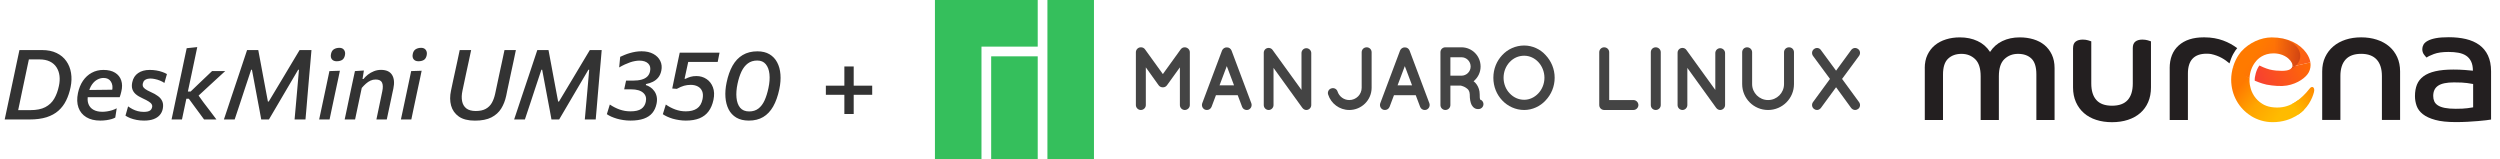 <svg width="565" height="36" viewBox="0 0 565 36" fill="none" xmlns="http://www.w3.org/2000/svg">
<g clip-path="url(#clip0_3358_11718)">
<path d="M1.06 27C1.244 26.149 1.42 25.324 1.588 24.525C1.757 23.718 1.948 22.824 2.16 21.841L3.271 16.594C3.484 15.582 3.678 14.662 3.854 13.833C4.03 13.004 4.21 12.165 4.393 11.314C4.951 11.314 5.508 11.314 6.065 11.314C6.63 11.314 7.198 11.314 7.77 11.314C8.342 11.314 8.922 11.314 9.508 11.314C10.784 11.314 11.88 11.538 12.797 11.985C13.714 12.425 14.444 13.034 14.986 13.811C15.536 14.588 15.892 15.479 16.053 16.484C16.222 17.489 16.189 18.559 15.954 19.696C15.727 20.811 15.389 21.819 14.942 22.721C14.502 23.616 13.923 24.382 13.204 25.02C12.486 25.658 11.591 26.149 10.52 26.494C9.45 26.831 8.163 27 6.659 27C5.948 27 5.281 27 4.657 27C4.041 27 3.44 27 2.853 27C2.274 27 1.676 27 1.06 27ZM4.107 24.888H6.879C8.258 24.888 9.376 24.664 10.234 24.217C11.1 23.762 11.771 23.128 12.247 22.314C12.731 21.493 13.087 20.528 13.314 19.421C13.49 18.614 13.534 17.852 13.446 17.133C13.358 16.414 13.134 15.776 12.775 15.219C12.416 14.654 11.914 14.214 11.268 13.899C10.63 13.584 9.838 13.426 8.892 13.426H6.527C6.403 14.005 6.278 14.585 6.153 15.164C6.036 15.743 5.9 16.389 5.746 17.1L4.866 21.258C4.727 21.955 4.595 22.593 4.47 23.172C4.353 23.751 4.232 24.323 4.107 24.888ZM22.661 27.253C21.4 27.253 20.347 26.996 19.504 26.483C18.661 25.97 18.07 25.247 17.733 24.316C17.396 23.377 17.359 22.277 17.623 21.016C17.843 19.967 18.217 19.051 18.745 18.266C19.28 17.481 19.94 16.876 20.725 16.451C21.51 16.018 22.393 15.802 23.376 15.802C24.454 15.802 25.334 16.015 26.016 16.44C26.698 16.865 27.16 17.448 27.402 18.189C27.644 18.93 27.648 19.773 27.413 20.719C27.369 20.932 27.314 21.144 27.248 21.357C27.182 21.57 27.116 21.771 27.05 21.962L25.158 21.115C25.195 21.012 25.228 20.91 25.257 20.807C25.286 20.697 25.312 20.594 25.334 20.499C25.51 19.7 25.426 19.021 25.081 18.464C24.736 17.899 24.179 17.617 23.409 17.617C22.918 17.617 22.445 17.742 21.99 17.991C21.535 18.233 21.132 18.607 20.78 19.113C20.428 19.619 20.164 20.261 19.988 21.038L19.911 21.412C19.742 22.233 19.768 22.93 19.988 23.502C20.208 24.074 20.586 24.51 21.121 24.811C21.664 25.112 22.331 25.262 23.123 25.262C23.46 25.262 23.82 25.233 24.201 25.174C24.59 25.115 24.971 25.027 25.345 24.91C25.719 24.793 26.064 24.646 26.379 24.47L26.049 26.571C25.866 26.681 25.602 26.791 25.257 26.901C24.912 27.004 24.516 27.088 24.069 27.154C23.622 27.22 23.152 27.253 22.661 27.253ZM18.36 21.962L18.58 20.356L25.906 20.268L27.27 20.851L27.05 21.962H18.36ZM32.557 27.253C31.949 27.253 31.384 27.202 30.863 27.099C30.343 26.996 29.873 26.864 29.456 26.703C29.038 26.534 28.671 26.347 28.355 26.142L28.95 24.041C29.258 24.268 29.595 24.477 29.962 24.668C30.328 24.859 30.721 25.009 31.139 25.119C31.564 25.229 32.019 25.284 32.502 25.284C32.81 25.284 33.089 25.258 33.339 25.207C33.595 25.156 33.812 25.06 33.987 24.921C34.171 24.782 34.295 24.576 34.361 24.305C34.435 24.041 34.413 23.803 34.295 23.59C34.185 23.377 33.962 23.165 33.624 22.952C33.294 22.739 32.833 22.497 32.239 22.226C31.601 21.94 31.087 21.632 30.698 21.302C30.31 20.965 30.046 20.576 29.907 20.136C29.767 19.689 29.764 19.168 29.895 18.574C30.086 17.672 30.526 16.986 31.215 16.517C31.905 16.04 32.774 15.802 33.822 15.802C34.358 15.802 34.864 15.842 35.34 15.923C35.825 16.004 36.268 16.117 36.672 16.264C37.075 16.403 37.427 16.561 37.727 16.737L37.156 18.75C36.862 18.537 36.525 18.358 36.144 18.211C35.77 18.057 35.395 17.943 35.022 17.87C34.648 17.789 34.321 17.749 34.042 17.749C33.808 17.749 33.569 17.775 33.328 17.826C33.086 17.877 32.869 17.984 32.678 18.145C32.488 18.306 32.356 18.545 32.282 18.86C32.224 19.095 32.227 19.311 32.294 19.509C32.367 19.707 32.535 19.905 32.8 20.103C33.063 20.301 33.463 20.521 33.998 20.763C34.695 21.064 35.271 21.386 35.725 21.731C36.188 22.076 36.51 22.479 36.694 22.941C36.884 23.396 36.913 23.953 36.782 24.613C36.672 25.148 36.444 25.614 36.099 26.01C35.755 26.406 35.285 26.714 34.691 26.934C34.105 27.147 33.394 27.253 32.557 27.253ZM46.12 27C45.768 26.516 45.416 26.036 45.064 25.559C44.712 25.075 44.356 24.595 43.997 24.118L42.677 22.314H41.885L42.226 20.686H43.084L44.778 19.058C45.306 18.559 45.831 18.061 46.351 17.562C46.879 17.056 47.404 16.557 47.924 16.066H50.894C50.19 16.711 49.486 17.357 48.782 18.002C48.086 18.647 47.382 19.296 46.67 19.949L44.624 21.841L44.272 20.752L45.944 23.084C46.443 23.729 46.941 24.382 47.44 25.042C47.939 25.702 48.43 26.355 48.914 27H46.12ZM38.772 27C38.941 26.201 39.106 25.427 39.267 24.679C39.428 23.924 39.601 23.102 39.784 22.215L41.082 16.143C41.273 15.226 41.46 14.335 41.643 13.47C41.834 12.597 42.017 11.739 42.193 10.896L44.58 10.643C44.397 11.53 44.21 12.421 44.019 13.316C43.828 14.211 43.63 15.153 43.425 16.143L42.05 22.622C41.882 23.421 41.724 24.166 41.577 24.855C41.431 25.537 41.28 26.252 41.126 27H38.772ZM50.602 27C50.88 26.171 51.159 25.339 51.438 24.503C51.716 23.667 52.013 22.772 52.329 21.819L54.078 16.605C54.393 15.652 54.69 14.757 54.969 13.921C55.247 13.078 55.537 12.209 55.838 11.314H58.368C58.566 12.377 58.756 13.393 58.94 14.361C59.123 15.329 59.303 16.297 59.479 17.265L60.546 22.952H60.733L64.154 17.254C64.726 16.286 65.301 15.322 65.881 14.361C66.46 13.4 67.069 12.385 67.707 11.314H70.391C70.317 12.194 70.244 13.056 70.171 13.899C70.097 14.735 70.017 15.637 69.929 16.605L69.478 21.852C69.404 22.798 69.331 23.678 69.258 24.492C69.184 25.306 69.111 26.142 69.038 27H66.574C66.691 25.717 66.801 24.492 66.904 23.326C67.006 22.16 67.102 21.082 67.19 20.092L67.564 15.758H67.388L64.649 20.411C63.981 21.548 63.314 22.684 62.647 23.821C61.987 24.95 61.363 26.01 60.777 27H59.039C58.929 26.369 58.804 25.687 58.665 24.954C58.525 24.213 58.382 23.458 58.236 22.688C58.096 21.918 57.957 21.174 57.818 20.455L56.938 15.758H56.762L55.321 20.092C54.991 21.104 54.635 22.186 54.254 23.337C53.872 24.488 53.465 25.709 53.033 27H50.602ZM72.128 27C72.297 26.201 72.462 25.431 72.623 24.69C72.784 23.942 72.96 23.113 73.151 22.204L73.382 21.115C73.529 20.426 73.661 19.802 73.778 19.245C73.895 18.68 74.009 18.141 74.119 17.628C74.229 17.115 74.339 16.594 74.449 16.066L76.814 15.989C76.704 16.539 76.594 17.071 76.484 17.584C76.374 18.097 76.257 18.64 76.132 19.212C76.015 19.777 75.879 20.411 75.725 21.115L75.494 22.204C75.303 23.113 75.127 23.942 74.966 24.69C74.812 25.431 74.651 26.201 74.482 27H72.128ZM76.077 13.844C75.608 13.844 75.252 13.697 75.01 13.404C74.768 13.111 74.702 12.7 74.812 12.172C74.915 11.681 75.135 11.332 75.472 11.127C75.817 10.914 76.227 10.808 76.704 10.808C77.181 10.808 77.533 10.969 77.76 11.292C77.987 11.607 78.053 12.003 77.958 12.48C77.848 13.001 77.628 13.36 77.298 13.558C76.968 13.749 76.561 13.844 76.077 13.844ZM77.895 27C78.064 26.201 78.229 25.427 78.39 24.679C78.552 23.924 78.724 23.099 78.907 22.204L79.138 21.104C79.299 20.371 79.468 19.579 79.644 18.728C79.828 17.87 80.018 16.983 80.216 16.066L82.24 15.934L81.932 17.848H82.152C82.416 17.511 82.746 17.184 83.142 16.869C83.546 16.554 83.996 16.297 84.495 16.099C85.001 15.894 85.537 15.791 86.101 15.791C87.304 15.791 88.14 16.172 88.609 16.935C89.079 17.698 89.174 18.732 88.895 20.037C88.829 20.345 88.756 20.679 88.675 21.038C88.602 21.397 88.521 21.786 88.433 22.204C88.243 23.106 88.067 23.931 87.905 24.679C87.744 25.427 87.579 26.201 87.41 27H85.067C85.236 26.193 85.397 25.423 85.551 24.69C85.705 23.957 85.87 23.168 86.046 22.325L86.398 20.62C86.574 19.791 86.556 19.142 86.343 18.673C86.13 18.204 85.647 17.969 84.891 17.969C84.473 17.969 84.085 18.053 83.725 18.222C83.366 18.391 83.025 18.618 82.702 18.904C82.379 19.19 82.064 19.513 81.756 19.872L81.239 22.314C81.063 23.165 80.894 23.96 80.733 24.701C80.579 25.434 80.418 26.201 80.249 27H77.895ZM90.605 27C90.773 26.201 90.938 25.431 91.1 24.69C91.261 23.942 91.437 23.113 91.627 22.204L91.859 21.115C92.005 20.426 92.137 19.802 92.254 19.245C92.372 18.68 92.486 18.141 92.596 17.628C92.706 17.115 92.816 16.594 92.925 16.066L95.29 15.989C95.18 16.539 95.07 17.071 94.96 17.584C94.85 18.097 94.733 18.64 94.609 19.212C94.491 19.777 94.356 20.411 94.201 21.115L93.971 22.204C93.78 23.113 93.604 23.942 93.442 24.69C93.288 25.431 93.127 26.201 92.959 27H90.605ZM94.553 13.844C94.084 13.844 93.728 13.697 93.487 13.404C93.245 13.111 93.178 12.7 93.288 12.172C93.391 11.681 93.611 11.332 93.948 11.127C94.293 10.914 94.704 10.808 95.18 10.808C95.657 10.808 96.009 10.969 96.237 11.292C96.464 11.607 96.53 12.003 96.434 12.48C96.325 13.001 96.105 13.36 95.775 13.558C95.445 13.749 95.037 13.844 94.553 13.844ZM107.337 27.264C105.789 27.264 104.576 26.956 103.696 26.34C102.816 25.717 102.233 24.892 101.947 23.865C101.668 22.838 101.661 21.713 101.925 20.488C101.983 20.202 102.057 19.854 102.145 19.443C102.233 19.032 102.328 18.581 102.431 18.09C102.541 17.599 102.651 17.096 102.761 16.583C102.981 15.586 103.179 14.676 103.355 13.855C103.531 13.026 103.71 12.179 103.894 11.314H106.479C106.295 12.179 106.116 13.023 105.94 13.844C105.764 14.665 105.566 15.578 105.346 16.583L104.51 20.532C104.326 21.39 104.301 22.164 104.433 22.853C104.565 23.542 104.88 24.089 105.379 24.492C105.885 24.888 106.6 25.086 107.524 25.086C108.448 25.086 109.199 24.925 109.779 24.602C110.365 24.279 110.824 23.828 111.154 23.249C111.484 22.662 111.733 21.98 111.902 21.203L112.881 16.594C113.101 15.597 113.299 14.684 113.475 13.855C113.651 13.019 113.83 12.172 114.014 11.314H116.588C116.412 12.172 116.236 13.015 116.06 13.844C115.884 14.665 115.686 15.582 115.466 16.594C115.334 17.247 115.194 17.903 115.048 18.563C114.908 19.216 114.78 19.813 114.663 20.356C114.553 20.899 114.465 21.331 114.399 21.654C114.171 22.725 113.797 23.682 113.277 24.525C112.756 25.368 112.019 26.036 111.066 26.527C110.112 27.018 108.869 27.264 107.337 27.264ZM116.194 27C116.472 26.171 116.751 25.339 117.03 24.503C117.308 23.667 117.605 22.772 117.921 21.819L119.67 16.605C119.985 15.652 120.282 14.757 120.561 13.921C120.839 13.078 121.129 12.209 121.43 11.314H123.96C124.158 12.377 124.348 13.393 124.532 14.361C124.715 15.329 124.895 16.297 125.071 17.265L126.138 22.952H126.325L129.746 17.254C130.318 16.286 130.893 15.322 131.473 14.361C132.052 13.4 132.661 12.385 133.299 11.314H135.983C135.909 12.194 135.836 13.056 135.763 13.899C135.689 14.735 135.609 15.637 135.521 16.605L135.07 21.852C134.996 22.798 134.923 23.678 134.85 24.492C134.776 25.306 134.703 26.142 134.63 27H132.166C132.283 25.717 132.393 24.492 132.496 23.326C132.598 22.16 132.694 21.082 132.782 20.092L133.156 15.758H132.98L130.241 20.411C129.573 21.548 128.906 22.684 128.239 23.821C127.579 24.95 126.955 26.01 126.369 27H124.631C124.521 26.369 124.396 25.687 124.257 24.954C124.117 24.213 123.974 23.458 123.828 22.688C123.688 21.918 123.549 21.174 123.41 20.455L122.53 15.758H122.354L120.913 20.092C120.583 21.104 120.227 22.186 119.846 23.337C119.464 24.488 119.057 25.709 118.625 27H116.194ZM142.472 27.253C141.929 27.253 141.397 27.213 140.877 27.132C140.356 27.059 139.861 26.952 139.392 26.813C138.93 26.674 138.508 26.52 138.127 26.351C137.745 26.175 137.419 25.992 137.148 25.801L137.819 23.623C138.163 23.858 138.523 24.07 138.897 24.261C139.271 24.452 139.652 24.617 140.041 24.756C140.429 24.888 140.829 24.991 141.24 25.064C141.65 25.13 142.068 25.163 142.494 25.163C143.572 25.163 144.378 24.98 144.914 24.613C145.456 24.246 145.801 23.715 145.948 23.018C146.138 22.167 145.944 21.485 145.365 20.972C144.785 20.451 143.872 20.191 142.626 20.191C142.369 20.191 142.112 20.191 141.856 20.191C141.599 20.191 141.335 20.191 141.064 20.191L141.493 18.222C141.735 18.222 141.977 18.222 142.219 18.222C142.468 18.222 142.714 18.222 142.956 18.222C143.784 18.222 144.47 18.145 145.013 17.991C145.563 17.83 145.992 17.595 146.3 17.287C146.608 16.979 146.809 16.598 146.905 16.143C147.073 15.38 146.934 14.783 146.487 14.35C146.039 13.917 145.376 13.701 144.496 13.701C144.188 13.701 143.858 13.734 143.506 13.8C143.161 13.859 142.794 13.954 142.406 14.086C142.024 14.218 141.625 14.379 141.207 14.57C140.796 14.761 140.371 14.984 139.931 15.241L140.162 12.843C140.484 12.689 140.829 12.539 141.196 12.392C141.57 12.238 141.962 12.102 142.373 11.985C142.783 11.868 143.205 11.772 143.638 11.699C144.078 11.626 144.529 11.589 144.991 11.589C146.039 11.589 146.927 11.787 147.653 12.183C148.379 12.579 148.903 13.111 149.226 13.778C149.548 14.438 149.625 15.171 149.457 15.978C149.325 16.601 149.09 17.118 148.753 17.529C148.423 17.932 148.019 18.251 147.543 18.486C147.073 18.721 146.56 18.889 146.003 18.992L145.959 19.223C146.296 19.318 146.633 19.48 146.971 19.707C147.308 19.927 147.605 20.217 147.862 20.576C148.126 20.928 148.309 21.346 148.412 21.83C148.514 22.307 148.503 22.849 148.379 23.458C148.21 24.272 147.895 24.961 147.433 25.526C146.971 26.091 146.333 26.52 145.519 26.813C144.705 27.106 143.689 27.253 142.472 27.253ZM154.994 27.253C154.481 27.253 153.971 27.213 153.465 27.132C152.966 27.059 152.486 26.956 152.024 26.824C151.569 26.685 151.151 26.527 150.77 26.351C150.389 26.175 150.066 25.995 149.802 25.812L150.473 23.623C150.81 23.858 151.159 24.07 151.518 24.261C151.885 24.452 152.259 24.617 152.64 24.756C153.021 24.888 153.406 24.991 153.795 25.064C154.191 25.13 154.591 25.163 154.994 25.163C156.043 25.163 156.886 24.947 157.524 24.514C158.162 24.081 158.58 23.374 158.778 22.391C158.917 21.687 158.888 21.097 158.69 20.62C158.492 20.143 158.166 19.784 157.711 19.542C157.256 19.3 156.725 19.179 156.116 19.179C155.588 19.179 155.082 19.245 154.598 19.377C154.121 19.509 153.575 19.744 152.959 20.081L151.925 20.004L152.42 17.595C152.64 16.568 152.849 15.571 153.047 14.603C153.252 13.635 153.443 12.733 153.619 11.897H162.617L162.199 13.998C161.312 13.998 160.424 13.998 159.537 13.998C158.657 13.998 157.784 13.998 156.919 13.998H154.686L155.709 13.206C155.577 13.829 155.441 14.456 155.302 15.087C155.163 15.71 155.027 16.334 154.895 16.957L154.708 17.815H154.917C155.306 17.617 155.691 17.463 156.072 17.353C156.453 17.243 156.89 17.188 157.381 17.188C158.239 17.188 159.002 17.412 159.669 17.859C160.336 18.299 160.82 18.922 161.121 19.729C161.429 20.536 161.469 21.482 161.242 22.567C161.022 23.608 160.652 24.477 160.131 25.174C159.618 25.863 158.936 26.384 158.085 26.736C157.234 27.081 156.204 27.253 154.994 27.253ZM169.242 27.253C168.12 27.253 167.178 27.029 166.415 26.582C165.653 26.127 165.07 25.504 164.666 24.712C164.263 23.913 164.025 23 163.951 21.973C163.878 20.939 163.962 19.843 164.204 18.684C164.512 17.181 164.963 15.901 165.557 14.845C166.159 13.789 166.921 12.986 167.845 12.436C168.777 11.879 169.891 11.6 171.189 11.6C172.26 11.6 173.166 11.82 173.906 12.26C174.647 12.7 175.223 13.309 175.633 14.086C176.051 14.863 176.301 15.773 176.381 16.814C176.462 17.848 176.378 18.963 176.128 20.158C175.798 21.713 175.333 23.018 174.731 24.074C174.13 25.123 173.378 25.915 172.476 26.45C171.574 26.985 170.496 27.253 169.242 27.253ZM169.319 25.185C170.141 25.185 170.834 24.969 171.398 24.536C171.963 24.103 172.425 23.495 172.784 22.71C173.144 21.918 173.437 20.987 173.664 19.916C173.921 18.728 173.998 17.665 173.895 16.726C173.793 15.78 173.51 15.036 173.048 14.493C172.594 13.95 171.959 13.679 171.145 13.679C170.309 13.679 169.602 13.895 169.022 14.328C168.443 14.753 167.963 15.362 167.581 16.154C167.207 16.939 166.907 17.87 166.679 18.948C166.437 20.092 166.36 21.137 166.448 22.083C166.536 23.029 166.811 23.784 167.273 24.349C167.743 24.906 168.425 25.185 169.319 25.185ZM190.825 25.757C190.825 25.038 190.825 24.349 190.825 23.689C190.825 23.022 190.825 22.395 190.825 21.808V18.959C190.825 18.372 190.825 17.749 190.825 17.089C190.825 16.422 190.825 15.732 190.825 15.021H192.937C192.937 15.732 192.937 16.422 192.937 17.089C192.937 17.749 192.937 18.372 192.937 18.959V21.808C192.937 22.395 192.937 23.022 192.937 23.689C192.937 24.349 192.937 25.038 192.937 25.757H190.825ZM186.645 21.423V19.355C187.356 19.355 188.046 19.355 188.713 19.355C189.38 19.355 190.004 19.355 190.583 19.355H193.179C193.758 19.355 194.382 19.355 195.049 19.355C195.716 19.355 196.406 19.355 197.117 19.355V21.423C196.406 21.423 195.716 21.423 195.049 21.423C194.382 21.423 193.758 21.423 193.179 21.423H190.583C190.004 21.423 189.38 21.423 188.713 21.423C188.046 21.423 187.356 21.423 186.645 21.423Z" fill="#333333"/>
<path d="M267.769 10.691C267.748 10.691 267.748 10.691 267.748 10.691C267.384 10.691 267.06 10.852 266.837 11.156L262.806 16.742L258.775 11.156C258.572 10.852 258.208 10.691 257.884 10.691C257.843 10.691 257.843 10.691 257.823 10.691C257.215 10.691 256.709 11.197 256.709 11.804V23.744C256.709 24.351 257.215 24.857 257.823 24.857C258.451 24.857 258.957 24.351 258.957 23.744V15.224L261.854 19.271C262.077 19.575 262.421 19.737 262.786 19.737H262.806H262.826C263.191 19.737 263.515 19.575 263.738 19.271L266.654 15.224V23.744C266.654 24.351 267.141 24.857 267.769 24.857C268.376 24.857 268.903 24.351 268.903 23.744V11.804C268.903 11.197 268.376 10.711 267.769 10.691Z" fill="#444444"/>
<path d="M280.717 24.149C280.88 24.594 281.305 24.857 281.75 24.857C281.892 24.857 282.034 24.837 282.135 24.797C282.723 24.574 283.006 23.926 282.804 23.339L278.327 11.419C278.145 10.974 277.72 10.691 277.254 10.711C276.808 10.691 276.363 10.974 276.18 11.419L271.704 23.339C271.501 23.926 271.785 24.574 272.372 24.797C272.494 24.837 272.615 24.857 272.757 24.857C273.203 24.857 273.628 24.594 273.81 24.149L274.803 21.518H279.725L280.717 24.149ZM275.613 19.292L277.254 14.941L278.894 19.292H275.613Z" fill="#444444"/>
<path d="M287.817 15.345L294.299 24.331C294.319 24.372 294.36 24.412 294.4 24.452C294.603 24.695 294.906 24.857 295.231 24.857C295.838 24.857 296.345 24.351 296.345 23.744V11.986C296.345 11.399 295.838 10.893 295.231 10.893C294.623 10.893 294.137 11.399 294.137 11.986V20.324L287.594 11.277C287.25 10.792 286.561 10.691 286.055 11.035C285.751 11.257 285.589 11.621 285.609 11.966C285.609 11.986 285.609 11.986 285.609 11.986V23.744C285.609 24.351 286.095 24.857 286.723 24.857C287.311 24.857 287.817 24.351 287.817 23.744V15.345Z" fill="#444444"/>
<path d="M300.871 19.98C300.304 20.142 299.959 20.769 300.162 21.376C300.81 23.4 302.714 24.857 304.942 24.857C307.717 24.857 309.986 22.611 309.986 19.838V11.804C309.986 11.176 309.48 10.691 308.872 10.691C308.244 10.691 307.738 11.176 307.738 11.804V19.838C307.738 21.356 306.482 22.611 304.942 22.611C303.707 22.611 302.653 21.801 302.289 20.688C302.107 20.101 301.479 19.777 300.871 19.98Z" fill="#444444"/>
<path d="M320.952 24.149C321.114 24.594 321.539 24.857 321.985 24.857C322.127 24.857 322.268 24.837 322.37 24.797C322.957 24.574 323.241 23.926 323.038 23.339L318.562 11.419C318.379 10.974 317.954 10.691 317.488 10.711C317.043 10.691 316.597 10.974 316.415 11.419L311.938 23.339C311.736 23.926 312.019 24.574 312.607 24.797C312.728 24.837 312.85 24.857 312.991 24.857C313.437 24.857 313.862 24.594 314.045 24.149L315.037 21.518H319.959L320.952 24.149ZM315.847 19.292L317.488 14.941L319.129 19.292H315.847Z" fill="#444444"/>
<path d="M334.493 22.489C334.452 22.287 334.391 21.902 334.411 21.295C334.411 20.445 334.148 19.697 333.743 19.11C333.541 18.806 333.297 18.563 333.034 18.361C334.006 17.551 334.614 16.378 334.614 15.042C334.614 12.633 332.69 10.691 330.279 10.691H326.674C326.654 10.691 326.654 10.691 326.654 10.691C326.026 10.691 325.54 11.176 325.54 11.804V23.744C325.54 24.351 326.026 24.857 326.654 24.857C327.282 24.857 327.788 24.351 327.788 23.744V19.352H330.178C330.36 19.393 330.887 19.555 331.312 19.838C331.555 20 331.799 20.203 331.92 20.425C332.062 20.648 332.143 20.911 332.163 21.295C332.163 22.408 332.305 23.137 332.588 23.724C332.751 24.007 332.973 24.27 333.237 24.432C333.52 24.614 333.824 24.655 334.027 24.655C334.047 24.655 334.047 24.655 334.047 24.655C334.249 24.655 334.411 24.614 334.493 24.594C335.08 24.392 335.404 23.764 335.201 23.177C335.08 22.833 334.817 22.591 334.493 22.489ZM330.279 17.106H327.788V12.937H330.279C331.434 12.937 332.366 13.868 332.366 15.042C332.366 16.175 331.434 17.106 330.279 17.106Z" fill="#444444"/>
<path d="M344.466 10.286C342.522 10.286 340.739 11.116 339.504 12.451C338.248 13.787 337.499 15.568 337.499 17.572C337.499 19.575 338.248 21.376 339.504 22.692C340.739 24.007 342.522 24.857 344.466 24.857C346.33 24.857 348.112 24.007 349.308 22.692C350.563 21.376 351.353 19.575 351.353 17.572C351.353 15.568 350.563 13.787 349.308 12.451C348.112 11.116 346.33 10.286 344.466 10.286ZM347.667 21.093C346.816 22.004 345.682 22.55 344.466 22.55C343.17 22.55 342.036 22.004 341.185 21.093C340.334 20.223 339.808 18.948 339.808 17.572C339.808 16.195 340.334 14.92 341.185 14.03C342.036 13.119 343.17 12.593 344.466 12.593C345.682 12.593 346.816 13.119 347.667 14.03C348.497 14.92 349.044 16.195 349.044 17.572C349.044 18.948 348.497 20.223 347.667 21.093Z" fill="#444444"/>
<path d="M362.543 24.857C362.543 24.857 362.543 24.857 362.563 24.857C362.563 24.857 362.563 24.857 362.604 24.857H369.166C369.754 24.857 370.28 24.351 370.28 23.744C370.28 23.117 369.754 22.611 369.166 22.611H363.677V11.804C363.677 11.197 363.171 10.691 362.543 10.691C361.915 10.691 361.429 11.197 361.429 11.804V23.744C361.429 24.351 361.915 24.857 362.543 24.857Z" fill="#444444"/>
<path d="M373.083 23.744C373.083 24.372 373.569 24.857 374.197 24.857C374.805 24.857 375.332 24.372 375.332 23.744V11.804C375.332 11.176 374.805 10.691 374.197 10.691C373.569 10.691 373.083 11.176 373.083 11.804V23.744Z" fill="#444444"/>
<path d="M381.34 15.345L387.822 24.331C387.842 24.372 387.883 24.412 387.923 24.452C388.126 24.695 388.43 24.857 388.754 24.857C389.362 24.857 389.868 24.351 389.868 23.744V11.986C389.868 11.399 389.362 10.893 388.754 10.893C388.146 10.893 387.66 11.399 387.66 11.986V20.324L381.118 11.277C380.773 10.792 380.085 10.691 379.578 11.035C379.274 11.257 379.112 11.621 379.133 11.966C379.133 11.986 379.133 11.986 379.133 11.986V23.744C379.133 24.351 379.619 24.857 380.247 24.857C380.834 24.857 381.34 24.351 381.34 23.744V15.345Z" fill="#444444"/>
<path d="M405.439 19.008V11.804C405.439 11.176 404.953 10.691 404.325 10.691C403.697 10.691 403.19 11.176 403.19 11.804V19.008C403.19 20.992 401.59 22.611 399.585 22.611C397.6 22.611 395.979 20.992 395.979 19.008V11.804C395.979 11.176 395.453 10.691 394.845 10.691C394.217 10.691 393.731 11.176 393.731 11.804V19.008C393.731 22.226 396.324 24.857 399.585 24.857C402.826 24.857 405.439 22.226 405.439 19.008Z" fill="#444444"/>
<path d="M419.915 11.075C419.409 10.691 418.74 10.792 418.355 11.318L414.952 15.973L411.529 11.318C411.185 10.792 410.476 10.691 409.99 11.075C409.483 11.419 409.382 12.107 409.726 12.613L413.575 17.834L409.726 23.096C409.382 23.582 409.483 24.291 409.99 24.634C410.172 24.776 410.395 24.857 410.638 24.857C410.982 24.857 411.306 24.675 411.529 24.392L414.952 19.717L418.355 24.392C418.578 24.675 418.902 24.857 419.267 24.857C419.49 24.857 419.712 24.776 419.915 24.634C420.421 24.291 420.502 23.582 420.158 23.096L416.309 17.834L420.158 12.613C420.502 12.107 420.421 11.419 419.915 11.075Z" fill="#444444"/>
<path d="M247.236 0H236.717V36H247.236V0Z" fill="#35BF5C"/>
<path d="M234.524 12.732H224.005V36H234.524V12.732Z" fill="#35BF5C"/>
<path d="M221.814 0H211.295V36H221.814V0Z" fill="#35BF5C"/>
<path d="M234.524 10.536V0H215.027V10.536H234.524Z" fill="#35BF5C"/>
</g>
<path d="M562.998 27.015C562.761 27.062 562.377 27.114 561.859 27.178C561.342 27.242 560.737 27.3 560.04 27.359C559.343 27.417 558.558 27.475 557.692 27.522C556.826 27.569 555.925 27.592 554.983 27.592C553.105 27.592 551.571 27.429 550.38 27.102C549.187 26.776 548.252 26.345 547.566 25.803C546.88 25.261 546.409 24.631 546.159 23.92C545.909 23.209 545.782 22.481 545.782 21.729C545.782 20.738 545.933 19.87 546.229 19.124C546.531 18.378 547.025 17.748 547.711 17.241C548.397 16.734 549.292 16.355 550.403 16.099C551.507 15.848 552.855 15.72 554.443 15.72C555.355 15.72 556.221 15.749 557.04 15.813C557.854 15.872 558.47 15.93 558.877 15.976C558.877 15.131 558.738 14.432 558.465 13.878C558.191 13.325 557.808 12.888 557.326 12.573C556.843 12.258 556.268 12.043 555.593 11.92C554.919 11.798 554.175 11.739 553.355 11.739C551.984 11.739 550.885 11.897 550.053 12.211C549.223 12.526 548.676 12.789 548.415 13.01C548.269 12.888 548.072 12.66 547.816 12.322C547.566 11.984 547.438 11.576 547.438 11.093C547.438 10.755 547.531 10.422 547.705 10.096C547.885 9.77 548.205 9.478 548.664 9.228C549.117 8.977 549.734 8.773 550.502 8.627C551.274 8.482 552.245 8.412 553.425 8.412C554.843 8.412 556.134 8.552 557.302 8.825C558.47 9.105 559.47 9.542 560.313 10.148C561.15 10.755 561.813 11.547 562.278 12.538C562.743 13.529 562.981 14.723 562.981 16.122V27.015H562.998ZM558.924 18.984C558.685 18.937 558.232 18.861 557.57 18.768C556.907 18.669 555.913 18.622 554.594 18.622C552.96 18.622 551.763 18.867 551.025 19.363C550.274 19.858 549.908 20.633 549.908 21.694C549.908 22.131 549.984 22.527 550.141 22.889C550.298 23.25 550.571 23.559 550.955 23.809C551.339 24.06 551.862 24.258 552.524 24.387C553.187 24.52 554.012 24.585 554.994 24.585C556.099 24.585 556.983 24.544 557.628 24.456C558.279 24.375 558.709 24.305 558.93 24.258V18.984H558.924Z" fill="#231F20"/>
<path d="M524.815 16.146C524.815 14.939 525.036 13.861 525.483 12.911C525.931 11.961 526.541 11.151 527.326 10.487C528.105 9.822 529.035 9.315 530.105 8.965C531.174 8.616 532.348 8.441 533.622 8.441C534.894 8.441 536.074 8.616 537.155 8.965C538.236 9.315 539.172 9.822 539.951 10.487C540.73 11.151 541.34 11.961 541.771 12.911C542.207 13.861 542.421 14.945 542.421 16.146V27.108H538.312V17.195C538.312 15.557 537.911 14.304 537.121 13.453C536.33 12.596 535.161 12.165 533.622 12.165C532.057 12.165 530.883 12.596 530.105 13.453C529.325 14.31 528.93 15.557 528.93 17.195V27.108H524.815V16.146Z" fill="#231F20"/>
<path d="M434.992 15.429C434.992 14.269 435.195 13.255 435.608 12.392C436.021 11.524 436.579 10.801 437.288 10.218C437.997 9.641 438.834 9.198 439.793 8.901C440.752 8.598 441.804 8.447 442.932 8.447C444.426 8.447 445.757 8.72 446.937 9.28C448.117 9.834 449.053 10.655 449.75 11.739C450.448 10.655 451.372 9.834 452.529 9.28C453.685 8.726 454.993 8.447 456.464 8.447C457.568 8.447 458.603 8.592 459.568 8.884C460.527 9.175 461.358 9.606 462.056 10.183C462.753 10.766 463.305 11.483 463.718 12.351C464.125 13.22 464.334 14.234 464.334 15.388V27.114H460.219V16.804C460.219 15.137 459.847 13.948 459.103 13.237C458.359 12.526 457.347 12.171 456.074 12.171C454.848 12.171 453.819 12.567 452.988 13.366C452.157 14.164 451.744 15.452 451.744 17.235V27.114H447.628V17.235C447.628 15.452 447.216 14.164 446.385 13.366C445.559 12.573 444.525 12.171 443.304 12.171C442.054 12.171 441.043 12.532 440.275 13.255C439.502 13.977 439.119 15.172 439.119 16.839V27.114H435.003V15.429H434.992Z" fill="#231F20"/>
<path d="M468.513 10.866C468.513 10.189 468.705 9.7 469.094 9.403C469.478 9.1 470.019 8.948 470.716 8.948C471.146 8.948 471.542 9.006 471.908 9.111C472.268 9.222 472.512 9.298 472.629 9.344V18.862C472.629 20.499 473.012 21.752 473.785 22.609C474.553 23.466 475.733 23.891 477.319 23.891C478.906 23.891 480.086 23.466 480.853 22.609C481.627 21.752 482.01 20.505 482.01 18.862V10.866C482.01 10.189 482.202 9.7 482.586 9.403C482.969 9.1 483.504 8.948 484.173 8.948C484.626 8.948 485.039 9.006 485.399 9.111C485.759 9.222 485.998 9.298 486.12 9.344V19.765C486.12 20.995 485.911 22.102 485.486 23.075C485.068 24.049 484.463 24.876 483.684 25.552C482.905 26.228 481.97 26.741 480.888 27.091C479.807 27.441 478.616 27.615 477.314 27.615C476.017 27.615 474.826 27.441 473.745 27.091C472.663 26.741 471.733 26.228 470.966 25.552C470.193 24.876 469.594 24.049 469.158 23.075C468.728 22.096 468.507 20.995 468.507 19.765V10.866H468.513Z" fill="#231F20"/>
<path d="M492.386 10.271C491.026 11.489 490.346 13.208 490.346 15.429H490.352V27.114H494.467V16.618C494.467 13.634 495.874 12.136 498.687 12.136C499.048 12.136 499.371 12.161 499.674 12.205C501.582 12.612 502.807 13.43 503.861 14.325C504.011 13.806 504.364 12.82 504.688 12.244C505.053 11.596 505.311 11.215 505.613 10.88C503.76 9.519 501.409 8.441 498.209 8.441L498.208 8.442C498.151 8.441 498.093 8.441 498.036 8.441C495.629 8.441 493.746 9.053 492.386 10.271Z" fill="#231F20"/>
<path d="M508.586 19.695C508.586 19.695 508.303 18.789 508.397 17.7L504.682 15.081C504.423 16.001 504.244 17.002 504.244 17.976C504.244 21.478 506 24.491 508.697 26.176L511.289 23.466C509.679 22.516 508.83 20.89 508.586 19.695Z" fill="url(#paint0_linear_3358_11718)"/>
<path d="M519.292 22.691C519.292 22.691 518.746 23.122 517.782 23.6C516.619 24.171 515.114 24.486 513.271 24.195C512.51 24.072 511.852 23.816 511.283 23.478L509.177 24.195L508.69 26.188C510.109 27.074 511.783 27.61 513.625 27.61C518.258 27.61 520.653 24.859 520.653 24.859L520.451 23.478L519.292 22.691Z" fill="url(#paint1_linear_3358_11718)"/>
<path d="M522.949 20.849C523.252 19.683 522.496 19.281 521.95 20.05C520.039 22.526 518.063 23.465 518.063 23.465L519.292 25.945C521.531 24.58 522.577 22.282 522.949 20.849Z" fill="url(#paint2_linear_3358_11718)"/>
<path d="M513.823 12.06C516.729 12.06 518.357 14.088 518.083 15.038L522.147 14.1C522.042 13.43 521.775 12.719 521.205 11.926C519.723 9.863 516.973 8.453 513.404 8.453C510.949 8.453 508.324 9.673 506.607 11.553C506.581 11.582 505.387 12.781 504.686 15.081C506.049 16.723 508.397 17.699 508.397 17.699C508.446 16.23 509.02 14.905 509.661 14.084C510.267 13.245 511.572 12.06 513.823 12.06Z" fill="url(#paint3_linear_3358_11718)"/>
<path d="M514.37 15.947C516.282 16.122 517.817 15.988 518.084 15.038L522.147 14.094C522.27 14.91 522.135 15.65 521.799 16.309C521.217 17.457 519.34 18.908 516.829 19.334C515.565 19.548 513.844 19.428 512.219 19.123C511.964 19.076 510.91 18.803 509.569 18.235C509.501 17.446 509.905 15.717 510.63 14.802C511.865 15.422 512.809 15.674 512.931 15.704C513.383 15.815 513.86 15.902 514.37 15.947Z" fill="url(#paint4_linear_3358_11718)"/>
<path d="M510.08 13.583C510.793 12.84 511.997 12.06 513.824 12.06C516.73 12.06 518.358 14.088 518.084 15.038C517.974 15.429 517.65 15.682 517.174 15.832C518.03 15.585 519.135 14.875 519.622 13.768C520.445 11.899 519.179 9.659 515.983 8.718C515.182 8.546 514.321 8.453 513.405 8.453C511.221 8.453 508.903 9.418 507.209 10.954L510.08 13.583Z" fill="url(#paint5_linear_3358_11718)"/>
<defs>
<linearGradient id="paint0_linear_3358_11718" x1="512.756" y1="26.176" x2="505.598" y2="20.225" gradientUnits="userSpaceOnUse">
<stop stop-color="#FFC300"/>
<stop offset="1" stop-color="#FF7A00"/>
</linearGradient>
<linearGradient id="paint1_linear_3358_11718" x1="516.287" y1="24.456" x2="502.974" y2="14.901" gradientUnits="userSpaceOnUse">
<stop stop-color="#FFBB00"/>
<stop offset="1" stop-color="#FF7A00"/>
</linearGradient>
<linearGradient id="paint2_linear_3358_11718" x1="525.704" y1="20.285" x2="519.021" y2="25.225" gradientUnits="userSpaceOnUse">
<stop stop-color="#FF7A00"/>
<stop offset="1" stop-color="#FFBB00"/>
</linearGradient>
<linearGradient id="paint3_linear_3358_11718" x1="529.111" y1="21.846" x2="510.584" y2="10.164" gradientUnits="userSpaceOnUse">
<stop stop-color="#F8432E"/>
<stop offset="1" stop-color="#FF7A00"/>
</linearGradient>
<linearGradient id="paint4_linear_3358_11718" x1="522.191" y1="12.184" x2="510.672" y2="17.337" gradientUnits="userSpaceOnUse">
<stop stop-color="#FF6E00"/>
<stop offset="1" stop-color="#F8432E"/>
</linearGradient>
<linearGradient id="paint5_linear_3358_11718" x1="527.458" y1="14.894" x2="514.095" y2="14.963" gradientUnits="userSpaceOnUse">
<stop stop-color="#8E1607"/>
<stop offset="1" stop-color="#A62415" stop-opacity="0"/>
</linearGradient>
<clipPath id="clip0_3358_11718">
<rect width="420" height="36" fill="white" transform="translate(0.367)"/>
</clipPath>
</defs>
</svg>
